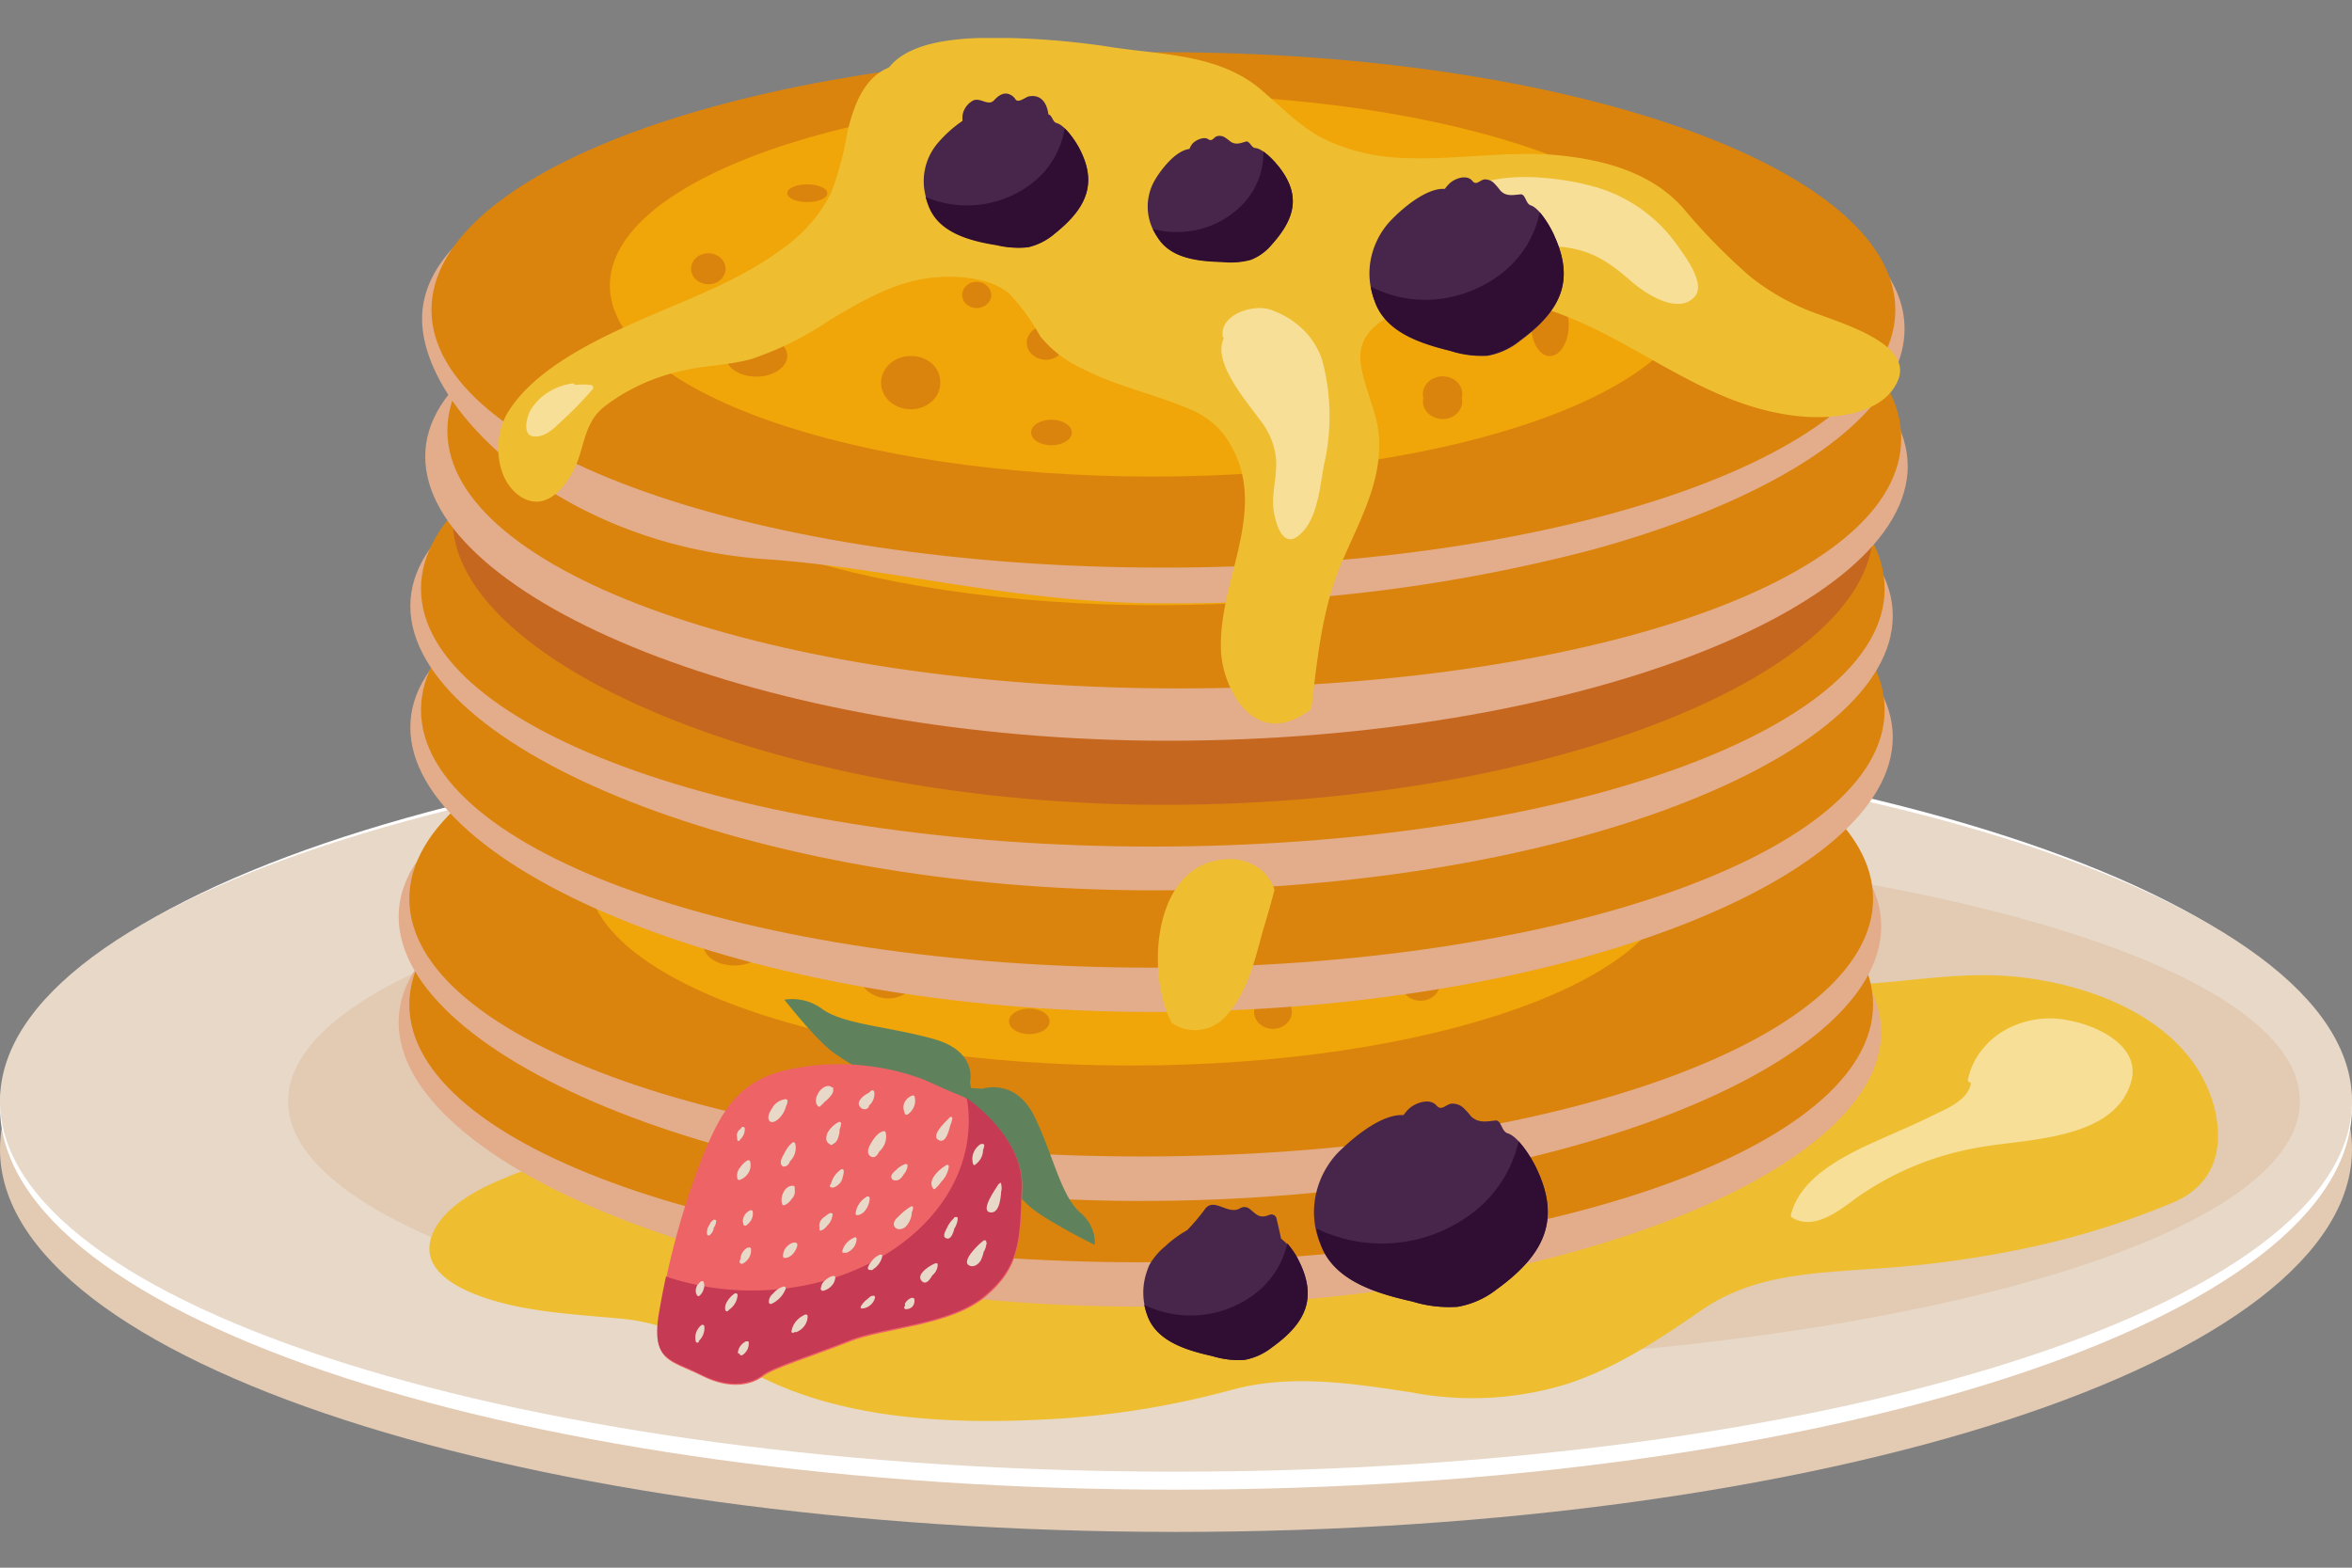 <svg xmlns="http://www.w3.org/2000/svg" width="24" height="16" fill="none" viewBox="0 0 24 16">
  <rect x="0" y="0" width="24" height="16" fill="#808080" stroke="none"/>
  <g clip-path="url(#a)">
    <path fill="#E2CAB3" fill-rule="evenodd" d="M24 11.73c0 2.157-5.37 3.905-12 3.905S0 13.887 0 11.731c0-2.157 5.37-3.905 12-3.905 6.632 0 12 1.748 12 3.905Z" clip-rule="evenodd"/>
    <path fill="#fff" fill-rule="evenodd" d="M24 11.3c0 2.156-5.37 3.904-12 3.904S0 13.457 0 11.3c0-2.156 5.37-3.904 12-3.904 6.632 0 12 1.748 12 3.904Z" clip-rule="evenodd"/>
    <path fill="#E7D8C8" fill-rule="evenodd" d="M24 11.238c0 2.09-5.37 3.782-12 3.782S0 13.327 0 11.238c0-2.088 5.37-3.78 12-3.78 6.632 0 12 1.693 12 3.78Z" clip-rule="evenodd"/>
    <path fill="#E2CAB3" fill-rule="evenodd" d="M23.468 11.238c0 1.491-4.595 2.698-10.264 2.698-5.668 0-10.264-1.207-10.264-2.698 0-1.49 4.595-2.698 10.264-2.698 5.67 0 10.264 1.209 10.264 2.698Z" clip-rule="evenodd"/>
    <path fill="#EEBE30" d="M22.603 11.335c-.219-.922-1.283-1.312-2.123-1.374-.518-.037-1.037.062-1.554.088a4.888 4.888 0 0 1-.86-.032c-.315-.039-.616-.141-.933-.165-.55-.04-1.096.132-1.61.312a24.09 24.09 0 0 1-1.824.57c-1.22.334-2.476.548-3.746.637a8.965 8.965 0 0 1-1.554-.008c-.362-.04-.719-.112-1.081-.15-.635-.065-1.338.01-1.594.682-.192 0-.38.04-.552.12-.258.1-.604.277-.738.534-.278.539.625.75.96.807.318.054.639.074.959.104.444.043.801.233 1.177.464.948.584 2.213.622 3.292.554a8.92 8.92 0 0 0 1.754-.295c.604-.162 1.224-.064 1.834.029.523.1 1.067.07 1.573-.085.51-.164.952-.461 1.387-.76.509-.349 1.087-.37 1.685-.414a10.8 10.8 0 0 0 1.748-.242c.482-.11.95-.26 1.4-.45.382-.18.49-.518.4-.926Z"/>
    <path fill="#E3AC8A" d="M19.196 10.533c0 1.453-3.426 2.803-7.55 2.803-4.125 0-7.578-1.45-7.578-2.903 0-1.452 3.453-2.36 7.578-2.36 4.124 0 7.55 1.008 7.55 2.46Z"/>
    <path fill="#DA840D" d="M19.113 10.253c0 1.453-3.342 2.63-7.467 2.63s-7.469-1.177-7.469-2.63c0-1.452 3.344-2.63 7.469-2.63s7.467 1.178 7.467 2.63Z"/>
    <path fill="#F0A508" d="M17.078 10.004c0 1.078-2.48 1.95-5.54 1.95-3.061 0-5.544-.872-5.544-1.95 0-1.078 2.484-1.95 5.543-1.95 3.06 0 5.541.878 5.541 1.95Z"/>
    <path fill="#DA840D" d="M7.808 10.723c0 .113-.14.21-.315.21s-.315-.094-.315-.21c0-.115.141-.21.315-.21.173 0 .315.095.315.21Zm-.63-.884a.149.149 0 0 1-.034.086.175.175 0 0 1-.08.054.195.195 0 0 1-.101.006.182.182 0 0 1-.088-.045.153.153 0 0 1-.046-.081.144.144 0 0 1 .011-.09.164.164 0 0 1 .065-.07.19.19 0 0 1 .166-.013.181.181 0 0 1 .057.037.16.16 0 0 1 .038.053c.009.02.013.041.012.063Zm2.188 1.14a.252.252 0 0 1-.041.156.295.295 0 0 1-.132.108.333.333 0 0 1-.337-.047.268.268 0 0 1-.089-.14.248.248 0 0 1 .014-.16.28.28 0 0 1 .11-.125.33.33 0 0 1 .171-.048.325.325 0 0 1 .21.071.26.26 0 0 1 .068.084.242.242 0 0 1 .026.1Zm-.66-1.013c0 .07-.086.127-.19.127-.106 0-.193-.057-.193-.127s.086-.127.192-.127c.106 0 .191.056.191.127Zm1.931.602a.16.16 0 0 1-.021.103.187.187 0 0 1-.083.073.214.214 0 0 1-.219-.024.173.173 0 0 1-.06-.09.158.158 0 0 1 .008-.104.18.18 0 0 1 .07-.082.21.21 0 0 1 .111-.03.197.197 0 0 1 .133.041.16.16 0 0 1 .061.113Zm.073.937c0 .072-.092.13-.207.13-.115 0-.207-.058-.207-.13 0-.072.094-.13.207-.13.114 0 .207.058.207.13Zm-.826-1.395a.126.126 0 0 1-.03.071.15.15 0 0 1-.07.045.165.165 0 0 1-.086.003.153.153 0 0 1-.073-.04.129.129 0 0 1-.036-.07.122.122 0 0 1 .012-.076.14.14 0 0 1 .057-.058.161.161 0 0 1 .083-.02c.04.003.077.02.104.046a.131.131 0 0 1 .04.098Zm2.15.273c0 .072-.09.13-.2.13-.112 0-.202-.058-.202-.13 0-.072.09-.13.201-.13.111 0 .201.058.201.13Zm0 .673c0 .043-.09.078-.2.078-.112 0-.202-.035-.202-.078s.09-.077.201-.077c.111 0 .201.034.201.077Zm1.36-.437c0 .057-.081.104-.182.104-.101 0-.181-.047-.181-.104 0-.057.08-.106.18-.106.1 0 .183.047.183.106Zm-.217.751a.158.158 0 0 1-.01.105.18.18 0 0 1-.077.08.21.21 0 0 1-.222-.013.173.173 0 0 1-.064-.088.156.156 0 0 1 .004-.105.176.176 0 0 1 .07-.083.207.207 0 0 1 .112-.032.186.186 0 0 1 .124.034.152.152 0 0 1 .063.102Zm1.513-.218a.177.177 0 0 1-.052.089.221.221 0 0 1-.209.045.202.202 0 0 1-.092-.057.171.171 0 0 1-.043-.093.164.164 0 0 1 .018-.1.189.189 0 0 1 .075-.075.22.22 0 0 1 .107-.027.23.23 0 0 1 .148.073c.037.04.054.093.048.145Zm-.108-.982c0 .044-.064.08-.142.08-.08 0-.141-.036-.141-.08 0-.046.063-.08.14-.08.078 0 .143.039.143.08Zm1.198.239c0 .174-.085.314-.19.314s-.193-.14-.193-.314c0-.175.087-.316.193-.316.106 0 .19.141.19.316Zm.481-.321a.08.08 0 0 1-.027.06.099.099 0 0 1-.066.024.099.099 0 0 1-.066-.024.08.08 0 0 1-.028-.06.08.08 0 0 1 .027-.06.1.1 0 0 1 .132 0 .081.081 0 0 1 .028.06Zm-3.149-.268c0 .08-.117.146-.26.146-.145 0-.262-.067-.262-.146 0-.08.116-.148.261-.148.145 0 .261.067.261.148Zm-4.896-.758c0 .05-.091.09-.204.09-.112 0-.203-.04-.203-.09 0-.05.09-.09.203-.09.113 0 .204.04.204.09Zm1.199-.182c0 .052-.104.092-.231.092-.128 0-.233-.04-.233-.091 0-.05.104-.09.232-.09.13 0 .232.04.232.09Zm1.508.222c0 .07-.14.13-.314.13-.173 0-.313-.06-.313-.13s.141-.13.313-.13c.173 0 .314.058.314.13Zm1.111-.221a.084.084 0 0 1-.016.051.1.1 0 0 1-.046.034.112.112 0 0 1-.058.005.105.105 0 0 1-.052-.025.088.088 0 0 1-.028-.046.082.082 0 0 1 .006-.053.094.094 0 0 1 .038-.041.11.11 0 0 1 .056-.015.11.11 0 0 1 .071.026c.019.017.03.04.03.064Zm-.201.711c0 .044-.095.08-.213.08-.119 0-.212-.036-.212-.08 0-.044.094-.08.212-.08.117 0 .213.036.213.08Zm1.67-.751c0 .026-.01.052-.027.073a.144.144 0 0 1-.066.048.161.161 0 0 1-.085.005.151.151 0 0 1-.074-.037.128.128 0 0 1-.038-.069.12.12 0 0 1 .01-.076.137.137 0 0 1 .056-.058.159.159 0 0 1 .184.021.13.13 0 0 1 .03.043.12.12 0 0 1 .01.05Zm.795.531c0 .022-.073.04-.166.04-.092 0-.165-.018-.165-.04 0-.023.074-.04.165-.04.091 0 .166.017.166.04Zm.519-.265a.053.053 0 0 1-.003.035.06.06 0 0 1-.026.028.07.07 0 0 1-.075-.004.059.059 0 0 1-.022-.03.053.053 0 0 1 .001-.035.06.06 0 0 1 .024-.029.07.07 0 0 1 .038-.01.062.062 0 0 1 .042.01c.011.01.019.021.02.035Z"/>
    <path fill="#DA840D" d="M14.298 9.372a.121.121 0 0 1-.03.067.143.143 0 0 1-.067.04.156.156 0 0 1-.08.002.145.145 0 0 1-.068-.037.122.122 0 0 1-.034-.065.115.115 0 0 1 .01-.072.13.13 0 0 1 .052-.055.152.152 0 0 1 .076-.02.161.161 0 0 1 .103.043.131.131 0 0 1 .03.045c.006.017.01.034.008.052Zm.802-.225c0 .046-.077.084-.174.084-.096 0-.172-.038-.172-.084 0-.046.078-.085.172-.085.095 0 .174.038.174.085Z"/>
    <path fill="#E3AC8A" d="M19.196 9.454c0 1.451-3.426 2.803-7.55 2.803-4.125 0-7.578-1.451-7.578-2.903 0-1.451 3.453-2.36 7.578-2.36 4.124 0 7.55 1.008 7.55 2.46Z"/>
    <path fill="#DA840D" d="M19.113 9.173c0 1.453-3.342 2.63-7.467 2.63s-7.469-1.177-7.469-2.63c0-1.452 3.344-2.63 7.469-2.63s7.467 1.178 7.467 2.63Z"/>
    <path fill="#F0A508" d="M11.537 10.875c3.06 0 5.541-.873 5.541-1.95 0-1.078-2.48-1.95-5.54-1.95s-5.541.872-5.541 1.95c0 1.077 2.48 1.95 5.54 1.95Z"/>
    <path fill="#DA840D" d="M7.808 9.644c0 .113-.14.21-.315.21s-.315-.094-.315-.21c0-.115.141-.21.315-.21.173 0 .315.093.315.21Zm-.63-.886a.148.148 0 0 1-.032.087.175.175 0 0 1-.08.056.194.194 0 0 1-.101.008.182.182 0 0 1-.09-.045.154.154 0 0 1-.046-.081.144.144 0 0 1 .01-.09.164.164 0 0 1 .066-.071.19.19 0 0 1 .222.023c.033.03.051.07.051.113ZM9.366 9.9a.252.252 0 0 1-.041.156.293.293 0 0 1-.132.108.334.334 0 0 1-.337-.047.268.268 0 0 1-.089-.14.248.248 0 0 1 .014-.16.28.28 0 0 1 .11-.125.33.33 0 0 1 .171-.048.314.314 0 0 1 .21.071.26.26 0 0 1 .094.184Zm-.66-1.014c0 .07-.086.128-.19.128-.106 0-.193-.058-.193-.128s.086-.128.192-.128c.106 0 .191.062.191.128Zm1.931.609a.16.16 0 0 1-.021.102.187.187 0 0 1-.083.074.214.214 0 0 1-.219-.025.173.173 0 0 1-.06-.09.158.158 0 0 1 .008-.103.18.18 0 0 1 .07-.082.21.21 0 0 1 .111-.031.198.198 0 0 1 .133.041.16.16 0 0 1 .061.114Zm.073.929c0 .072-.092.13-.207.13-.115 0-.207-.058-.207-.13 0-.072.094-.13.207-.13.114 0 .207.058.207.13ZM9.884 9.03a.126.126 0 0 1-.03.071.149.149 0 0 1-.07.045.164.164 0 0 1-.085.004.152.152 0 0 1-.074-.04.129.129 0 0 1-.036-.07.122.122 0 0 1 .012-.076.14.14 0 0 1 .057-.058.161.161 0 0 1 .082-.02.16.16 0 0 1 .104.045.13.13 0 0 1 .04.098Zm2.15.273c0 .072-.09.13-.2.13-.112 0-.202-.058-.202-.13 0-.072.09-.13.201-.13.111 0 .201.058.201.13Zm0 .674c0 .043-.09.078-.2.078-.112 0-.202-.035-.202-.078s.09-.078.201-.078c.111 0 .201.035.201.078Zm1.36-.438c0 .058-.081.105-.182.105-.101 0-.181-.047-.181-.105 0-.059.08-.105.18-.105.1 0 .183.047.183.105Zm-.217.75a.157.157 0 0 1-.01.105.18.18 0 0 1-.076.08.209.209 0 0 1-.222-.011.173.173 0 0 1-.065-.088.157.157 0 0 1 .004-.105.177.177 0 0 1 .07-.084.208.208 0 0 1 .112-.032.184.184 0 0 1 .124.033.151.151 0 0 1 .063.102Zm1.513-.218a.175.175 0 0 1-.052.088.207.207 0 0 1-.096.05.22.22 0 0 1-.11-.005.202.202 0 0 1-.092-.057.171.171 0 0 1-.043-.092.163.163 0 0 1 .018-.098.187.187 0 0 1 .073-.075.216.216 0 0 1 .107-.028.23.23 0 0 1 .147.073c.036.04.054.092.049.144Zm-.108-.978c0 .044-.064.08-.142.08-.08 0-.141-.036-.141-.08 0-.044.063-.08.14-.08.078 0 .143.032.143.08Zm1.198.235c0 .174-.085.316-.19.316s-.193-.142-.193-.316c0-.174.087-.315.193-.315.106 0 .19.144.19.315Zm.481-.319c0 .022-.01.043-.027.059a.1.1 0 0 1-.118.01.087.087 0 0 1-.035-.037.077.077 0 0 1-.005-.049.082.082 0 0 1 .026-.043.097.097 0 0 1 .047-.023.103.103 0 0 1 .054.005.092.092 0 0 1 .043.03c.01.015.015.031.015.048Zm-3.149-.27c0 .08-.117.147-.26.147-.145 0-.262-.066-.262-.147 0-.081.116-.146.261-.146.145 0 .261.065.261.146Zm-4.896-.757c0 .05-.091.09-.204.09-.112 0-.203-.04-.203-.09 0-.051.09-.09.203-.09.113 0 .204.04.204.09Zm1.199-.181c0 .05-.104.09-.231.09-.128 0-.233-.04-.233-.09 0-.05.104-.09.232-.09.13 0 .232.04.232.09Zm1.508.221c0 .072-.14.13-.314.13-.173 0-.313-.058-.313-.13 0-.072.141-.13.313-.13.173 0 .314.058.314.13Zm1.111-.221a.084.084 0 0 1-.016.051.1.1 0 0 1-.046.034.112.112 0 0 1-.058.006.105.105 0 0 1-.052-.025.088.088 0 0 1-.028-.047.082.082 0 0 1 .006-.053.094.094 0 0 1 .038-.04.11.11 0 0 1 .056-.016c.027 0 .052.01.071.027.019.017.03.04.03.063Zm-.201.712c0 .044-.095.08-.213.08-.119 0-.212-.036-.212-.08 0-.044.094-.08.212-.08.117 0 .213.035.213.08Zm1.67-.751a.123.123 0 0 1-.025.074.144.144 0 0 1-.066.049.16.16 0 0 1-.085.007.152.152 0 0 1-.075-.037.127.127 0 0 1-.04-.069.12.12 0 0 1 .011-.076.136.136 0 0 1 .056-.059.159.159 0 0 1 .083-.02.152.152 0 0 1 .1.04.123.123 0 0 1 .04.09Zm.795.53c0 .021-.073.039-.166.039-.092 0-.165-.018-.165-.04 0-.02.074-.039.165-.039.091 0 .166.018.166.04Zm.519-.259a.053.053 0 0 1-.004.036.06.06 0 0 1-.026.026.07.07 0 0 1-.075-.004.059.059 0 0 1-.021-.03.053.053 0 0 1 .001-.036.06.06 0 0 1 .024-.028.07.07 0 0 1 .038-.01.062.062 0 0 1 .042.012.05.05 0 0 1 .02.034Z"/>
    <path fill="#DA840D" d="M14.298 8.293a.121.121 0 0 1-.03.066.143.143 0 0 1-.067.041.156.156 0 0 1-.08.002.145.145 0 0 1-.068-.037.122.122 0 0 1-.034-.065.115.115 0 0 1 .01-.072.13.13 0 0 1 .052-.055.153.153 0 0 1 .076-.02.162.162 0 0 1 .103.043.131.131 0 0 1 .03.045c.006.017.01.034.008.052Zm.802-.226c0 .047-.077.085-.174.085-.096 0-.172-.038-.172-.085 0-.047.078-.086.172-.086.095 0 .174.039.174.086Z"/>
    <path fill="#E3AC8A" d="M19.314 7.525c0 1.451-3.426 2.803-7.55 2.803-4.125 0-7.577-1.452-7.577-2.904 0-1.453 3.452-2.356 7.576-2.356 4.125 0 7.551 1.004 7.551 2.457Z"/>
    <path fill="#DA840D" d="M19.231 7.246c0 1.453-3.344 2.63-7.469 2.63s-7.466-1.18-7.466-2.63 3.343-2.632 7.467-2.632c4.125 0 7.468 1.177 7.468 2.632Z"/>
    <path fill="#F0A508" d="M17.197 6.995c0 1.077-2.482 1.95-5.541 1.95-3.06 0-5.537-.873-5.537-1.95s2.477-1.952 5.537-1.952 5.54.874 5.54 1.952Z"/>
    <path fill="#DA840D" d="M7.926 7.715c0 .113-.14.21-.315.21s-.314-.094-.314-.21c0-.116.14-.21.32-.21s.309.093.309.21Zm-.63-.886a.149.149 0 0 1-.033.086.175.175 0 0 1-.08.055.194.194 0 0 1-.1.007.182.182 0 0 1-.089-.044.154.154 0 0 1-.046-.081.144.144 0 0 1 .01-.09.163.163 0 0 1 .063-.071.19.19 0 0 1 .166-.014c.022.008.042.02.058.036a.148.148 0 0 1 .05.116ZM9.49 7.97a.25.25 0 0 1-.04.156.293.293 0 0 1-.132.107.332.332 0 0 1-.336-.048.267.267 0 0 1-.088-.138.247.247 0 0 1 .014-.16.28.28 0 0 1 .11-.125c.05-.03.11-.047.17-.047a.313.313 0 0 1 .21.071c.057.048.09.114.093.184Zm-.665-1.014c0 .071-.086.128-.192.128-.106 0-.191-.057-.191-.128 0-.07.086-.127.19-.127.106 0 .193.057.193.127Zm1.93.604a.16.16 0 0 1-.02.102.187.187 0 0 1-.083.073.214.214 0 0 1-.22-.024.173.173 0 0 1-.06-.09.16.16 0 0 1 .008-.103.18.18 0 0 1 .071-.082.21.21 0 0 1 .11-.032.198.198 0 0 1 .133.042.16.16 0 0 1 .061.114Zm.075.935c0 .072-.093.13-.208.13-.115 0-.207-.058-.207-.13 0-.072.092-.124.207-.124.115 0 .207.054.207.124ZM10.003 7.1c0 .036-.016.07-.044.095a.157.157 0 0 1-.105.039.157.157 0 0 1-.105-.04.127.127 0 0 1-.043-.094c0-.035.015-.07.043-.095a.157.157 0 0 1 .105-.039c.04 0 .077.014.105.04a.127.127 0 0 1 .044.094Zm2.15.274c0 .072-.09.13-.201.13-.111 0-.201-.058-.201-.13 0-.072.09-.128.2-.128.112 0 .202.056.202.128Zm0 .674c0 .043-.09.077-.201.077-.111 0-.201-.034-.201-.077s.09-.078.2-.078c.112 0 .202.035.202.078Zm1.36-.438c0 .058-.081.105-.182.105-.101 0-.183-.047-.183-.106 0-.058.083-.104.183-.104.1 0 .182.047.182.104Zm-.217.75a.158.158 0 0 1-.01.106.18.18 0 0 1-.076.08.21.21 0 0 1-.224-.01.175.175 0 0 1-.065-.088.158.158 0 0 1 .003-.106.177.177 0 0 1 .07-.085.208.208 0 0 1 .113-.032.185.185 0 0 1 .125.033.15.15 0 0 1 .064.102Zm1.514-.215a.178.178 0 0 1-.056.086.222.222 0 0 1-.207.04.201.201 0 0 1-.09-.057.165.165 0 0 1-.024-.19.188.188 0 0 1 .072-.075.217.217 0 0 1 .106-.029.24.24 0 0 1 .084.024.22.22 0 0 1 .068.051.194.194 0 0 1 .04.07.18.18 0 0 1 .006.08Zm-.11-.981c0 .044-.063.08-.142.08-.079 0-.141-.036-.141-.08 0-.044.062-.08.141-.08.079 0 .142.036.142.08Zm1.2.235c0 .174-.087.316-.193.316-.106 0-.191-.142-.191-.316 0-.174.086-.315.19-.315.106 0 .193.14.193.315Zm.479-.319a.078.078 0 0 1-.017.045.091.091 0 0 1-.041.03.102.102 0 0 1-.054.005.096.096 0 0 1-.046-.023.076.076 0 0 1-.02-.09.086.086 0 0 1 .034-.038.1.1 0 0 1 .117.011.08.08 0 0 1 .027.06Zm-3.149-.27c0 .08-.117.146-.26.146-.144 0-.261-.065-.261-.146 0-.081.116-.146.26-.146.146 0 .26.065.26.146Zm-4.896-.757c0 .05-.09.09-.203.09-.113 0-.205-.04-.205-.09 0-.05.091-.091.205-.091.113 0 .203.04.203.091Zm1.199-.181c0 .05-.104.09-.232.09-.129 0-.231-.04-.231-.09 0-.05.103-.09.23-.09.128 0 .233.04.233.09Zm1.509.22c0 .072-.14.13-.314.13-.173 0-.313-.058-.313-.13 0-.072.14-.13.313-.13.172 0 .314.058.314.13Zm1.111-.22a.088.088 0 0 1-.033.058.108.108 0 0 1-.067.023.108.108 0 0 1-.068-.023.088.088 0 0 1-.033-.058.088.088 0 0 1 .033-.058.108.108 0 0 1 .068-.023c.024 0 .048.008.067.023.019.015.03.036.033.058Zm-.201.711c0 .045-.095.08-.214.08-.118 0-.213-.035-.213-.08s.096-.08.213-.08c.118 0 .214.036.214.08Zm1.669-.75a.122.122 0 0 1-.024.073.143.143 0 0 1-.065.049.161.161 0 0 1-.16-.028.128.128 0 0 1-.04-.067.12.12 0 0 1 .008-.076.136.136 0 0 1 .054-.06.158.158 0 0 1 .081-.022.158.158 0 0 1 .104.038.13.13 0 0 1 .032.042.118.118 0 0 1 .01.05Zm.796.53c0 .021-.075.04-.166.04-.091 0-.165-.019-.165-.04 0-.02.074-.04.165-.04.091 0 .166.024.166.04Zm.518-.265a.058.058 0 0 1-.023.03.07.07 0 0 1-.078 0 .059.059 0 0 1-.024-.03.059.059 0 0 1 .024-.03.07.07 0 0 1 .078 0c.011.007.02.018.023.03Z"/>
    <path fill="#DA840D" d="M14.417 6.363a.12.12 0 0 1-.03.067.142.142 0 0 1-.067.04.156.156 0 0 1-.08.002.144.144 0 0 1-.068-.037.123.123 0 0 1-.035-.065.116.116 0 0 1 .01-.072.132.132 0 0 1 .052-.055.153.153 0 0 1 .077-.02.162.162 0 0 1 .103.044.133.133 0 0 1 .03.044.135.135 0 0 1 .008.052Zm.802-.225c0 .047-.078.085-.174.085-.096 0-.174-.038-.174-.085 0-.048.078-.085.174-.085.096 0 .174.037.174.085Z"/>
    <path fill="#E3AC8A" d="M19.314 6.285c0 1.452-3.426 2.802-7.55 2.802-4.125 0-7.577-1.45-7.577-2.902 0-1.453 3.452-2.361 7.576-2.361 4.125 0 7.551 1.008 7.551 2.46Z"/>
    <path fill="#DA840D" d="M19.231 6.01c0 1.451-3.344 2.63-7.469 2.63S4.296 7.456 4.296 6.01c0-1.447 3.343-2.631 7.467-2.631 4.125 0 7.468 1.17 7.468 2.63Z"/>
    <path fill="#F0A508" d="M17.197 5.755c0 1.077-2.482 1.951-5.541 1.951-3.06 0-5.537-.874-5.537-1.95 0-1.078 2.477-1.952 5.537-1.952s5.54.873 5.54 1.951Z"/>
    <path fill="#DA840D" d="M7.926 6.475c0 .112-.14.21-.315.21s-.314-.094-.314-.21c0-.116.14-.21.314-.21s.315.094.315.21Zm-.63-.885a.149.149 0 0 1-.033.085.175.175 0 0 1-.08.055.195.195 0 0 1-.1.007.182.182 0 0 1-.089-.044.154.154 0 0 1-.046-.08.144.144 0 0 1 .01-.091.163.163 0 0 1 .063-.07.19.19 0 0 1 .166-.015c.022.008.042.02.058.036a.148.148 0 0 1 .05.116Zm1.889 1.395c.167 0 .302-.114.302-.255 0-.141-.135-.255-.302-.255-.167 0-.302.114-.302.255 0 .14.135.255.302.255Zm-.36-1.268c0 .07-.086.127-.192.127-.106 0-.191-.06-.191-.127s.086-.128.19-.128c.106 0 .193.057.193.128Zm1.93.603a.16.16 0 0 1-.02.102.187.187 0 0 1-.083.074.214.214 0 0 1-.22-.025.173.173 0 0 1-.06-.09.16.16 0 0 1 .008-.103.18.18 0 0 1 .071-.082.21.21 0 0 1 .11-.031.198.198 0 0 1 .133.042.16.16 0 0 1 .061.113Zm.075.935c0 .072-.093.13-.208.13-.115 0-.207-.058-.207-.13 0-.072.092-.13.207-.13.115 0 .207.059.207.13Zm-.828-1.395a.126.126 0 0 1-.03.072.149.149 0 0 1-.069.045.164.164 0 0 1-.084.003.153.153 0 0 1-.073-.038.13.13 0 0 1-.038-.069.122.122 0 0 1 .01-.076.138.138 0 0 1 .055-.058.16.16 0 0 1 .08-.022.16.16 0 0 1 .108.044.132.132 0 0 1 .041.1Zm2.151.274c0 .072-.09.13-.201.13-.111 0-.201-.058-.201-.13 0-.072.09-.125.2-.125.112 0 .202.053.202.125Zm0 .674c0 .042-.09.077-.201.077-.111 0-.201-.035-.201-.077 0-.043.09-.078.2-.078.112 0 .202.035.202.078Zm1.36-.438c0 .058-.081.105-.182.105-.101 0-.183-.047-.183-.106 0-.058.083-.104.183-.104.1 0 .182.047.182.104Zm-.217.75a.158.158 0 0 1-.01.106.18.18 0 0 1-.076.08.21.21 0 0 1-.224-.01.175.175 0 0 1-.065-.088.158.158 0 0 1 .003-.106.177.177 0 0 1 .07-.085.208.208 0 0 1 .113-.032.185.185 0 0 1 .125.033.15.15 0 0 1 .064.102Zm1.514-.211a.177.177 0 0 1-.056.086.208.208 0 0 1-.097.047.222.222 0 0 1-.11-.006.201.201 0 0 1-.09-.058.165.165 0 0 1-.024-.19.188.188 0 0 1 .072-.075.217.217 0 0 1 .106-.029.24.24 0 0 1 .084.023c.027.013.05.03.068.051a.193.193 0 0 1 .04.071.18.18 0 0 1 .006.08Zm-.11-.985c0 .045-.063.081-.142.081-.079 0-.141-.036-.141-.08 0-.046.062-.08.141-.08.079 0 .142.035.142.08Zm1.2.235c0 .174-.087.316-.193.316-.106 0-.191-.142-.191-.316 0-.174.086-.315.19-.315.106 0 .193.142.193.315Zm.479-.319a.078.078 0 0 1-.017.046.091.091 0 0 1-.041.03.102.102 0 0 1-.054.004.096.096 0 0 1-.046-.023.076.076 0 0 1-.02-.09.086.086 0 0 1 .034-.038.1.1 0 0 1 .117.011.083.083 0 0 1 .02.028c.005.01.007.02.007.032Zm-3.149-.27c0 .08-.117.147-.26.147-.144 0-.261-.066-.261-.147 0-.081.116-.146.26-.146.146 0 .26.065.26.146Zm-4.896-.757c0 .05-.09.09-.203.09-.113 0-.205-.04-.205-.09 0-.05.091-.09.205-.09.113 0 .203.04.203.09Zm1.199-.181c0 .05-.104.091-.232.091-.129 0-.231-.04-.231-.091 0-.05.103-.09.23-.09.128 0 .233.04.233.09Zm1.509.22c0 .072-.14.13-.314.13-.173 0-.313-.058-.313-.13 0-.072.14-.129.313-.129.172 0 .314.057.314.13Zm1.111-.22a.084.084 0 0 1-.017.051.1.1 0 0 1-.045.034.112.112 0 0 1-.059.005.105.105 0 0 1-.052-.025.088.088 0 0 1-.027-.046.083.083 0 0 1 .006-.053.094.094 0 0 1 .037-.041.11.11 0 0 1 .057-.015c.027 0 .052.01.07.026.02.017.03.04.03.064Zm-.201.712c0 .043-.095.08-.214.08-.118 0-.213-.037-.213-.08 0-.044.096-.081.213-.081.118 0 .214.036.214.08Zm1.669-.751a.122.122 0 0 1-.024.073.143.143 0 0 1-.065.05.161.161 0 0 1-.084.007.152.152 0 0 1-.075-.036.128.128 0 0 1-.04-.067.12.12 0 0 1 .007-.076.136.136 0 0 1 .054-.06.158.158 0 0 1 .137-.012.147.147 0 0 1 .048.028.131.131 0 0 1 .031.043.119.119 0 0 1 .011.05Zm.796.53c0 .021-.075.039-.166.039-.091 0-.165-.018-.165-.039s.074-.04.165-.04c.091 0 .166.018.166.04Zm.518-.265a.053.053 0 0 1-.003.036.06.06 0 0 1-.025.027.07.07 0 0 1-.075-.003.059.059 0 0 1-.022-.03.053.053 0 0 1 0-.035.06.06 0 0 1 .024-.029.07.07 0 0 1 .038-.01.063.063 0 0 1 .042.01c.011.009.02.02.021.034Z"/>
    <path fill="#DA840D" d="M14.417 5.123a.12.12 0 0 1-.03.067.142.142 0 0 1-.067.04.156.156 0 0 1-.08.003.144.144 0 0 1-.068-.038.123.123 0 0 1-.035-.065.116.116 0 0 1 .01-.071.132.132 0 0 1 .052-.055.153.153 0 0 1 .077-.021c.02 0 .038.005.056.013a.15.15 0 0 1 .047.03.133.133 0 0 1 .03.046.127.127 0 0 1 .008.051Zm.802-.226c0 .048-.078.086-.174.086-.096 0-.174-.038-.174-.086 0-.047.078-.084.174-.084.096 0 .174.038.174.084Z"/>
    <path fill="#C66720" d="M19.026 5.008C18.851 3.61 15.72 2.5 11.881 2.5c-3.592 0-6.564.973-7.076 2.24a1.025 1.025 0 0 0-.185.57c0 1.453 3.31 2.904 7.26 2.904 3.952 0 7.234-1.35 7.234-2.804a.984.984 0 0 0-.088-.402Z"/>
    <path fill="#E3AC8A" d="M19.467 4.756c0 1.452-3.427 2.804-7.551 2.804-4.125 0-7.577-1.452-7.577-2.9S7.791 2.3 11.916 2.3c4.124 0 7.55 1.003 7.55 2.456Z"/>
    <path fill="#DA840D" d="M19.4 4.476c0 1.453-3.246 2.55-7.367 2.55-4.12 0-7.468-1.177-7.468-2.63 0-1.452 3.343-2.63 7.468-2.63s7.368 1.258 7.368 2.71Z"/>
    <path fill="#F0A508" d="M11.809 6.177c3.06 0 5.54-.873 5.54-1.95 0-1.078-2.48-1.951-5.54-1.951s-5.541.873-5.541 1.95c0 1.078 2.48 1.951 5.54 1.951Z"/>
    <path fill="#DA840D" d="M8.078 4.946c0 .112-.14.211-.314.211s-.315-.094-.315-.211c0-.117.141-.21.315-.21.173 0 .314.094.314.21Zm-.629-.886a.149.149 0 0 1-.034.087.175.175 0 0 1-.08.055.195.195 0 0 1-.102.006.182.182 0 0 1-.088-.046.154.154 0 0 1-.045-.08.144.144 0 0 1 .01-.091.164.164 0 0 1 .066-.07.19.19 0 0 1 .165-.013.181.181 0 0 1 .058.037.16.16 0 0 1 .038.053c.008.02.012.042.012.063ZM9.64 5.202a.251.251 0 0 1-.043.155.294.294 0 0 1-.132.108.332.332 0 0 1-.335-.049.267.267 0 0 1-.088-.139.247.247 0 0 1 .014-.16.28.28 0 0 1 .111-.124c.05-.03.11-.047.17-.047a.323.323 0 0 1 .21.072c.028.024.05.052.067.084a.243.243 0 0 1 .025.1Zm-.663-1.014c0 .07-.086.127-.192.127-.106 0-.19-.056-.19-.127 0-.07.085-.127.19-.127s.192.057.192.127Zm1.931.602a.16.16 0 0 1-.021.103.187.187 0 0 1-.082.074.214.214 0 0 1-.22-.025.173.173 0 0 1-.06-.09.16.16 0 0 1 .008-.103.18.18 0 0 1 .071-.082.21.21 0 0 1 .11-.031.197.197 0 0 1 .133.041.16.16 0 0 1 .061.114Zm.074.937c0 .072-.093.13-.208.13-.115 0-.207-.058-.207-.13 0-.072.092-.13.207-.13.115 0 .208.058.208.13Zm-.827-1.395a.126.126 0 0 1-.03.071.149.149 0 0 1-.07.045.164.164 0 0 1-.084.004.153.153 0 0 1-.073-.04.13.13 0 0 1-.038-.068.122.122 0 0 1 .01-.075.138.138 0 0 1 .055-.059.16.16 0 0 1 .081-.022.167.167 0 0 1 .108.044.138.138 0 0 1 .041.1Zm2.151.274c0 .072-.09.13-.201.13-.112 0-.202-.058-.202-.13 0-.072.09-.13.201-.13.112 0 .202.058.202.13Zm0 .674c0 .042-.09.077-.201.077-.112 0-.202-.035-.202-.077 0-.043.09-.078.201-.078.112 0 .202.035.202.078Zm1.359-.439c0 .058-.082.105-.182.105-.1 0-.182-.047-.182-.105 0-.058.082-.106.182-.106.1 0 .182.048.182.106Zm-.217.751a.158.158 0 0 1-.01.106.18.18 0 0 1-.075.08.21.21 0 0 1-.224-.01.174.174 0 0 1-.066-.088.158.158 0 0 1 .003-.106.178.178 0 0 1 .071-.084.209.209 0 0 1 .112-.033.186.186 0 0 1 .125.033.153.153 0 0 1 .064.102Zm1.513-.218a.175.175 0 0 1-.052.088.206.206 0 0 1-.096.05.22.22 0 0 1-.11-.004.201.201 0 0 1-.092-.057.171.171 0 0 1-.043-.092.163.163 0 0 1 .018-.099.187.187 0 0 1 .073-.075.216.216 0 0 1 .106-.028.23.23 0 0 1 .148.073c.036.04.054.092.048.144Zm-.109-.978c0 .044-.063.08-.141.08-.08 0-.142-.036-.142-.08 0-.044.063-.081.142-.081.078 0 .14.036.14.08Zm1.2.234c0 .175-.087.316-.193.316-.106 0-.19-.14-.19-.315 0-.174.085-.316.19-.316s.193.142.193.316Zm.479-.318a.078.078 0 0 1-.017.045.091.091 0 0 1-.042.03.102.102 0 0 1-.053.004.096.096 0 0 1-.047-.024.08.08 0 0 1-.024-.042.075.075 0 0 1 .006-.048.086.086 0 0 1 .034-.037.1.1 0 0 1 .116.012.083.083 0 0 1 .02.027c.005.01.007.021.007.033Zm-3.149-.27c0 .08-.116.146-.26.146-.144 0-.26-.065-.26-.146 0-.081.116-.147.261-.147.145 0 .259.066.259.147Zm-4.89-.758c0 .05-.092.09-.204.09-.112 0-.205-.04-.205-.09 0-.05.091-.09.205-.09.114 0 .204.04.204.09Zm1.194-.18c0 .05-.104.09-.233.09-.128 0-.23-.04-.23-.09 0-.05.103-.09.23-.09.128 0 .233.04.233.09Zm1.508.221c0 .072-.14.13-.314.13-.173 0-.313-.058-.313-.13 0-.072.14-.126.313-.126.174 0 .314.054.314.126Zm1.111-.221a.085.085 0 0 1-.016.051.1.1 0 0 1-.045.034.112.112 0 0 1-.059.006.105.105 0 0 1-.052-.025.089.089 0 0 1-.028-.047.083.083 0 0 1 .006-.052.094.094 0 0 1 .037-.041.11.11 0 0 1 .056-.016.11.11 0 0 1 .072.026.09.09 0 0 1 .022.03.082.082 0 0 1 .007.034Zm-.201.711c0 .045-.095.08-.213.08-.119 0-.214-.035-.214-.08s.096-.08.214-.08c.117 0 .213.036.213.08Zm1.67-.751a.122.122 0 0 1-.024.074.143.143 0 0 1-.065.049.161.161 0 0 1-.16-.027.129.129 0 0 1-.04-.067.12.12 0 0 1 .008-.077.135.135 0 0 1 .053-.06.158.158 0 0 1 .137-.012.147.147 0 0 1 .047.028.13.13 0 0 1 .032.042.12.12 0 0 1 .012.05Zm.796.53c0 .022-.076.04-.167.04-.091 0-.165-.018-.165-.04 0-.022.074-.039.165-.039.091 0 .166.018.166.039Zm.517-.264a.053.053 0 0 1-.003.035.06.06 0 0 1-.025.027.07.07 0 0 1-.075-.003.059.059 0 0 1-.022-.03.052.052 0 0 1 0-.035.06.06 0 0 1 .024-.029.07.07 0 0 1 .038-.01.063.063 0 0 1 .042.01c.011.009.02.021.021.034Z"/>
    <path fill="#DA840D" d="M14.57 3.595a.115.115 0 0 1-.007.052.125.125 0 0 1-.03.045.141.141 0 0 1-.047.03.155.155 0 0 1-.162-.03.124.124 0 0 1-.029-.045.116.116 0 0 1-.007-.052.116.116 0 0 1 .007-.053.124.124 0 0 1 .03-.045.141.141 0 0 1 .047-.03.155.155 0 0 1 .161.03.125.125 0 0 1 .03.045.115.115 0 0 1 .006.053Zm.8-.225c0 .047-.076.085-.172.085-.097 0-.174-.038-.174-.085 0-.048.078-.086.174-.086.096 0 .172.038.172.086Z"/>
    <path fill="#E3AC8A" d="M19.434 3.355c0 .886-1.273 1.734-3.203 2.26a16.814 16.814 0 0 1-4.348.543c-1.532 0-2.79-.363-4.062-.45-2.12-.148-3.514-1.54-3.514-2.453 0-1.453 3.453-2.361 7.576-2.361 4.124 0 7.551 1.008 7.551 2.461Z"/>
    <path fill="#DA840D" d="M19.34 3.163c0 1.452-3.345 2.63-7.47 2.63-4.124 0-7.467-1.178-7.467-2.63 0-1.453 3.34-2.63 7.468-2.63s7.469 1.177 7.469 2.63Z"/>
    <path fill="#F0A508" d="M17.304 2.914c0 1.077-2.481 1.95-5.54 1.95-3.06 0-5.541-.873-5.541-1.95S8.703.962 11.763.962c3.061 0 5.541.874 5.541 1.952Z"/>
    <path fill="#DA840D" d="M8.033 3.634c0 .112-.14.21-.314.21s-.315-.094-.315-.21c0-.116.14-.21.314-.21s.315.093.315.21Zm-.629-.884a.149.149 0 0 1-.033.085.175.175 0 0 1-.08.056.194.194 0 0 1-.102.006.182.182 0 0 1-.088-.045.154.154 0 0 1-.046-.081.144.144 0 0 1 .011-.09.164.164 0 0 1 .065-.07.19.19 0 0 1 .165-.013c.022.008.042.02.058.036a.16.16 0 0 1 .038.053c.008.02.012.041.012.062Zm2.19 1.14a.25.25 0 0 1-.041.155.293.293 0 0 1-.132.107.332.332 0 0 1-.335-.048.267.267 0 0 1-.088-.138.247.247 0 0 1 .014-.16.28.28 0 0 1 .11-.125c.05-.03.11-.047.17-.047a.313.313 0 0 1 .21.071.25.25 0 0 1 .092.184Zm-.662-1.014c0 .07-.086.127-.192.127-.106 0-.191-.057-.191-.127s.086-.127.192-.127c.106 0 .191.056.191.127Zm1.932.603a.16.16 0 0 1-.022.101.185.185 0 0 1-.082.073.212.212 0 0 1-.217-.026.172.172 0 0 1-.06-.088.157.157 0 0 1 .008-.104.178.178 0 0 1 .071-.08.21.21 0 0 1 .11-.032.196.196 0 0 1 .132.042.16.16 0 0 1 .06.114Zm.073.935c0 .072-.093.13-.208.13-.115 0-.207-.058-.207-.13 0-.072.092-.13.207-.13.115 0 .208.06.208.13Zm-.822-1.395a.126.126 0 0 1-.03.071.149.149 0 0 1-.069.046.164.164 0 0 1-.084.004.153.153 0 0 1-.074-.039.13.13 0 0 1-.038-.068.122.122 0 0 1 .01-.076.138.138 0 0 1 .055-.059.16.16 0 0 1 .081-.022c.02 0 .04.005.059.012a.154.154 0 0 1 .048.032.137.137 0 0 1 .032.045c.007.017.01.036.01.054Zm2.145.274c0 .072-.09.13-.2.13-.112 0-.197-.058-.197-.13 0-.072.09-.13.201-.13.111 0 .196.058.196.13Zm0 .674c0 .042-.09.077-.2.077-.112 0-.197-.035-.197-.077 0-.043.09-.078.201-.078.111 0 .196.035.196.078Zm1.36-.439c0 .059-.082.106-.182.106-.1 0-.182-.047-.182-.106 0-.058.082-.104.182-.104.1 0 .182.047.182.104Zm-.217.752a.174.174 0 0 1-.069.093.208.208 0 0 1-.237 0 .174.174 0 0 1-.069-.094.174.174 0 0 1 .07-.094.208.208 0 0 1 .236 0 .174.174 0 0 1 .07.094Zm1.513-.218a.163.163 0 0 1-.002.08.174.174 0 0 1-.04.07.199.199 0 0 1-.068.048.218.218 0 0 1-.24-.049.174.174 0 0 1-.04-.07.163.163 0 0 1-.002-.079.163.163 0 0 1 0-.08.174.174 0 0 1 .04-.073.2.2 0 0 1 .07-.05.22.22 0 0 1 .174 0 .199.199 0 0 1 .07.05.174.174 0 0 1 .038.073.163.163 0 0 1 0 .08Zm-.109-.976c0 .044-.063.08-.142.08-.078 0-.14-.036-.14-.08 0-.044.062-.08.14-.08.08 0 .142.033.142.08Zm1.2.232c0 .174-.086.316-.193.316-.106 0-.19-.142-.19-.316 0-.174.084-.315.19-.315.107 0 .193.14.193.315Zm.477-.319a.078.078 0 0 1-.016.046.091.091 0 0 1-.042.03.102.102 0 0 1-.053.004.096.096 0 0 1-.047-.023.076.076 0 0 1-.02-.09.086.086 0 0 1 .034-.037.1.1 0 0 1 .117.01.08.08 0 0 1 .027.06Zm-3.147-.27c0 .08-.116.147-.261.147-.145 0-.26-.066-.26-.147 0-.081.116-.146.26-.146.143 0 .26.065.26.146Zm-4.895-.757c0 .05-.091.09-.205.09-.114 0-.204-.04-.204-.09 0-.05.091-.09.204-.09.112 0 .205.04.205.09Zm1.198-.181c0 .05-.103.09-.232.09-.128 0-.232-.04-.232-.09 0-.05.105-.09.232-.09.128 0 .232.036.232.09Zm1.509.221c0 .072-.14.13-.314.13-.173 0-.313-.058-.313-.13 0-.072.14-.13.313-.13.174 0 .314.058.314.13Zm1.111-.221a.085.085 0 0 1-.016.051.099.099 0 0 1-.045.034.111.111 0 0 1-.11-.019.089.089 0 0 1-.029-.047.082.082 0 0 1 .006-.052.093.093 0 0 1 .037-.041.11.11 0 0 1 .056-.016.11.11 0 0 1 .072.026.09.09 0 0 1 .022.03.082.082 0 0 1 .007.034Zm-.2.712c0 .044-.097.08-.214.08-.117 0-.214-.036-.214-.08 0-.044.097-.081.214-.081.117 0 .213.036.213.08Zm1.668-.751a.12.12 0 0 1-.023.073.141.141 0 0 1-.064.05.16.16 0 0 1-.16-.026.128.128 0 0 1-.04-.067.119.119 0 0 1 .008-.076.134.134 0 0 1 .053-.059.157.157 0 0 1 .08-.022c.039 0 .075.013.102.037a.123.123 0 0 1 .044.09Zm.796.53c0 .021-.075.039-.166.039-.09 0-.166-.018-.166-.039 0-.02.075-.04.166-.04.091 0 .166.018.166.04Zm.519-.265a.053.053 0 0 1-.003.035.06.06 0 0 1-.025.028.07.07 0 0 1-.076-.004.059.059 0 0 1-.022-.029.053.053 0 0 1 .001-.035.06.06 0 0 1 .024-.029.07.07 0 0 1 .037-.011.063.063 0 0 1 .042.01c.012.01.02.021.022.035Z"/>
    <path fill="#DA840D" d="M14.524 2.283a.12.12 0 0 1-.03.066.143.143 0 0 1-.066.04.156.156 0 0 1-.08.003.145.145 0 0 1-.069-.038.122.122 0 0 1-.034-.065.116.116 0 0 1 .01-.071.131.131 0 0 1 .052-.055.153.153 0 0 1 .076-.02.162.162 0 0 1 .103.043.131.131 0 0 1 .03.045.12.12 0 0 1 .008.052Zm.801-.227c0 .048-.078.086-.172.086-.095 0-.174-.038-.174-.086 0-.047.077-.084.174-.084.096 0 .172.037.172.084Z"/>
    <path fill="#EEBE30" d="M13.005 9.082a.425.425 0 0 0-.186-.239.508.508 0 0 0-.314-.073c-.75.048-.812 1.178-.548 1.671a.42.42 0 0 0 .53-.047c.24-.242.316-.591.401-.9a9.89 9.89 0 0 0 .117-.412Zm5.562-5.871a2.381 2.381 0 0 1-.71-.39 6.166 6.166 0 0 1-.687-.703c-.31-.344-.763-.479-1.237-.53-.528-.057-1.074.049-1.606.024a2.003 2.003 0 0 1-.817-.194c-.25-.128-.446-.337-.66-.518-.417-.338-.948-.338-1.476-.414a8.137 8.137 0 0 0-1.06-.098c-.363-.008-.998-.012-1.242.3-.27.111-.364.41-.426.662a3.271 3.271 0 0 1-.163.612 1.53 1.53 0 0 1-.5.577c-.476.356-1.064.547-1.602.796-.437.2-.973.486-1.208.89-.14.242-.124.655.125.834.309.214.544-.189.61-.392.061-.184.083-.372.25-.51.223-.175.49-.3.776-.367.241-.06.5-.06.737-.127.285-.097.553-.23.795-.395.285-.17.562-.337.9-.411.282-.059.716-.05.937.144.122.132.226.276.311.43.114.142.265.258.44.336.352.182.755.261 1.124.425.123.058.23.141.31.243a.799.799 0 0 1 .06.091c.402.668-.104 1.375-.09 2.08 0 .38.306 1.002.822.697.035-.02.068-.042.1-.065.06-.492.106-.997.296-1.461.179-.432.422-.831.396-1.307-.015-.262-.153-.502-.187-.761-.048-.36.312-.523.636-.594.461-.11.95-.08 1.39.086.83.307 1.5.94 2.42 1.044.365.042.894-.01 1.038-.368.145-.36-.543-.566-.802-.666Z"/>
    <path fill="#fff" d="M13.493 3.68a.765.765 0 0 0-.204-.324.882.882 0 0 0-.347-.202c-.19-.045-.49.068-.466.275 0 .004.002.008.004.012a.03.03 0 0 0 .009.01c-.125.24.237.652.362.827a.764.764 0 0 1 .167.382c.021.18-.042.356-.024.532.008.079.074.415.25.28.201-.153.223-.5.264-.717a2.222 2.222 0 0 0-.015-1.075Zm3.631-1.164a1.547 1.547 0 0 0-.91-.625c-.384-.1-1.307-.208-1.405.3 0 .01.002.02.008.028a.053.053 0 0 0 .026.02.3.3 0 0 1 .065.057c.005.01.013.017.024.021.01.004.02.004.03 0a.646.646 0 0 0 .25.126c.23.046.463.07.697.074.325.029.506.154.732.35.125.113.467.349.643.17.135-.126-.086-.417-.16-.52ZM6.027 3.929a.737.737 0 0 0-.165 0l-.001-.007a.015.015 0 0 0-.004-.005.017.017 0 0 0-.007-.004h-.007a.635.635 0 0 0-.253.093.56.56 0 0 0-.18.186c-.03.056-.089.253.04.263.128.01.23-.113.302-.177.105-.097.204-.2.297-.307a.026.026 0 0 0 .002-.027.029.029 0 0 0-.01-.01.033.033 0 0 0-.014-.005ZM21.09 10.41a.937.937 0 0 0-.648.113.807.807 0 0 0-.236.215.719.719 0 0 0-.125.28.022.022 0 0 0 .006.021.028.028 0 0 0 .022.01.14.14 0 0 1 0 .022c-.044.175-.275.256-.421.33-.109.054-.221.103-.333.152-.375.17-.965.391-1.08.844a.023.023 0 0 0-.001.015c.002.005.005.01.01.013.224.14.482-.068.659-.199a3.036 3.036 0 0 1 1.216-.509c.492-.097 1.41-.067 1.587-.675.107-.376-.368-.585-.657-.631Z" opacity=".5"/>
    <path fill="#48264C" d="M13.04 1.691c-.043-.055-.154-.173-.229-.18-.042 0-.059-.077-.099-.066-.04.011-.1.04-.156 0a.526.526 0 0 0-.058-.043.101.101 0 0 0-.08-.012c-.035.012-.049.06-.091.03-.043-.031-.144.015-.169.06a.165.165 0 0 0-.02.04c-.149.018-.299.224-.355.32a.537.537 0 0 0 .034.588c.136.209.413.237.658.243.097.01.194.003.287-.022a.525.525 0 0 0 .216-.156c.248-.275.295-.513.063-.802Z"/>
    <path fill="#300D33" d="M13.04 1.691a.79.79 0 0 0-.149-.145.75.75 0 0 1-.188.514.908.908 0 0 1-.509.29.968.968 0 0 1-.43-.013.713.713 0 0 0 .053.094c.136.21.413.237.658.244.097.01.194.003.287-.022a.525.525 0 0 0 .216-.157c.248-.277.295-.516.063-.805Z"/>
    <path fill="#48264C" d="M13.26 12.882a.616.616 0 0 0-.188-.24c-.014-.07-.031-.139-.047-.209a.044.044 0 0 0-.01-.019.05.05 0 0 0-.016-.013.056.056 0 0 0-.044-.003c-.113.048-.138-.013-.215-.068a.086.086 0 0 0-.083 0c-.124.076-.257-.105-.354 0a2.01 2.01 0 0 1-.189.225c-.08.046-.156.1-.222.163a.675.675 0 0 0-.164.193.654.654 0 0 0-.026.069.652.652 0 0 0 .009.45c.095.26.394.351.663.41a.902.902 0 0 0 .323.04.639.639 0 0 0 .283-.128c.344-.247.46-.5.28-.87Z"/>
    <path fill="#300D33" d="M13.26 12.882a.82.82 0 0 0-.124-.192.894.894 0 0 1-.347.527 1.081 1.081 0 0 1-1.113.1.766.766 0 0 0 .032.112c.095.26.395.352.663.412a.905.905 0 0 0 .324.038.639.639 0 0 0 .282-.127c.347-.248.462-.5.284-.87Z"/>
    <path fill="#48264C" d="M11.003 1.495c-.039-.068-.139-.218-.221-.239-.043-.01-.043-.08-.084-.088-.012-.1-.064-.207-.195-.185-.03 0-.11.075-.14.032a.131.131 0 0 0-.07-.055c-.062-.021-.116.027-.15.064-.06.062-.134-.029-.21 0a.216.216 0 0 0-.086.082.188.188 0 0 0-.026.11v.018c-.094.064-.178.14-.25.224a.601.601 0 0 0-.082.66c.11.256.415.338.686.381a.938.938 0 0 0 .315.025.637.637 0 0 0 .273-.14c.338-.27.438-.528.24-.889Z"/>
    <path fill="#300D33" d="M11.003 1.495a.912.912 0 0 0-.139-.186.883.883 0 0 1-.314.546 1.085 1.085 0 0 1-1.105.156c.01.037.022.075.038.112.11.255.415.337.686.38a.939.939 0 0 0 .32.02.638.638 0 0 0 .274-.139c.338-.27.438-.528.24-.889Z"/>
    <path fill="#48264C" d="M15.86 2.404c-.04-.087-.146-.277-.24-.308-.054-.017-.052-.12-.107-.112-.075.006-.146.024-.204-.04a.702.702 0 0 0-.062-.073.124.124 0 0 0-.044-.03.137.137 0 0 0-.055-.01c-.05.007-.084.068-.125.014-.06-.072-.193-.018-.24.036a.284.284 0 0 0-.039.047c-.2-.014-.463.225-.567.338a.802.802 0 0 0-.19.384.76.76 0 0 0 .04.42c.108.32.461.436.776.513.12.039.247.055.374.049a.729.729 0 0 0 .334-.153c.42-.31.56-.617.348-1.075Z"/>
    <path fill="#300D33" d="M15.86 2.404a1.05 1.05 0 0 0-.148-.237 1.062 1.062 0 0 1-.407.637 1.282 1.282 0 0 1-.764.256 1.221 1.221 0 0 1-.554-.135c.009.047.02.094.037.14.107.32.46.436.775.514.12.039.247.055.375.048a.728.728 0 0 0 .333-.153c.423-.305.563-.612.352-1.07Z"/>
    <path fill="#48264C" d="M15.676 11.92c-.049-.1-.178-.318-.291-.353-.065-.019-.065-.138-.125-.131-.089.009-.174.03-.25-.043a.709.709 0 0 0-.075-.084.157.157 0 0 0-.056-.035.17.17 0 0 0-.069-.01c-.06.009-.1.079-.153.018-.073-.083-.231-.02-.289.043a.418.418 0 0 0-.046.056c-.24-.016-.553.265-.677.391a.897.897 0 0 0-.223.444.85.85 0 0 0 .053.485c.134.368.56.498.938.583.148.045.304.063.46.053a.892.892 0 0 0 .398-.179c.495-.357.657-.715.405-1.238Z"/>
    <path fill="#300D33" d="M15.676 11.92a1.179 1.179 0 0 0-.18-.272 1.268 1.268 0 0 1-.49.746 1.527 1.527 0 0 1-1.573.144c.01.055.025.11.045.163.134.369.56.498.938.583.147.046.304.064.46.053a.893.893 0 0 0 .398-.178c.492-.358.654-.716.402-1.238Z"/>
    <path fill="#5F825C" d="M10.029 11.111s.333-.112.527.285c.193.397.263.787.457.972a.423.423 0 0 1 .122.152.38.38 0 0 1 .036.186s-.545-.27-.685-.412a3.048 3.048 0 0 1-.528-.649c-.158-.285-.269-.553-.269-.553l.34.02Z"/>
    <path fill="#5F825C" d="M9.898 11.042s.083-.312-.375-.439-.899-.146-1.124-.298a.512.512 0 0 0-.395-.102s.359.458.533.562c.238.163.499.296.776.397.333.112.641.178.641.178l-.056-.298Z"/>
    <path fill="#ED6366" d="M9.833 11.194s.615.395.598.934c-.018.538-.018.807-.375 1.107-.357.3-1.036.317-1.388.459-.353.141-.773.27-.875.348-.1.079-.315.159-.631 0-.316-.158-.5-.141-.44-.585.09-.572.243-1.134.457-1.678.175-.411.33-.728.824-.854.474-.11.975-.077 1.426.094.311.143.404.175.404.175Z"/>
    <path fill="#C73A54" d="M6.796 13.028c.28.095.575.143.874.143 1.224 0 2.215-.774 2.215-1.729a1.33 1.33 0 0 0-.02-.235c.132.096.576.45.56.908-.017.538-.017.808-.374 1.108-.357.3-1.036.317-1.388.458-.353.142-.773.27-.875.349-.1.079-.316.159-.631 0-.316-.159-.5-.143-.44-.586a7.97 7.97 0 0 1 .079-.416Z"/>
    <path fill="#E7D8C8" d="M10.106 12.374c.084.01.104-.12.11-.214a.137.137 0 0 0 0-.072v-.008a.007.007 0 0 0-.015 0 .018.018 0 0 0-.014.008c-.014.03-.197.272-.08.286Zm-.174-.488a.013.013 0 0 0 .02 0 .201.201 0 0 0 .058-.066.18.18 0 0 0 .021-.083.136.136 0 0 0 .012-.048c0-.002 0-.005-.002-.007a.014.014 0 0 0-.005-.005.017.017 0 0 0-.015-.001h-.013a.19.19 0 0 0-.076.094.17.17 0 0 0 0 .116Zm-.362-.256c.073.052.107-.066.126-.143a.295.295 0 0 0 .022-.073c0-.003 0-.006-.002-.008a.015.015 0 0 0-.007-.006.016.016 0 0 0-.017.004c-.035.037-.193.18-.121.227Zm-.046.502a.012.012 0 0 0 .009.004.011.011 0 0 0 .009-.004.38.38 0 0 0 .062-.07.268.268 0 0 0 .078-.157c0-.009-.01-.02-.022-.016l-.022.014c-.08.053-.175.155-.114.229Zm.126.503c.045.026.073-.034.088-.096a.219.219 0 0 0 .035-.103l-.001-.007a.014.014 0 0 0-.005-.006.015.015 0 0 0-.008-.002l-.007.001h-.015v.008a.322.322 0 0 0-.076.106c-.013.026-.045.082-.012.099Zm.235.278c.05.03.103-.012.125-.053a.415.415 0 0 0 .028-.085.163.163 0 0 0 .026-.074.015.015 0 0 0 0-.021v-.009c0-.009-.016-.018-.026-.01-.042.027-.229.206-.153.252Zm-.485.155c.043.053.084 0 .113-.051a.15.15 0 0 0 .041-.051c.01-.02.014-.04.014-.062 0-.002 0-.004-.002-.005a.013.013 0 0 0-.004-.005.015.015 0 0 0-.006-.002h-.007c-.058.021-.2.111-.148.176Zm-.234-.65a.603.603 0 0 1 .134-.107c.003 0 .006 0 .009.002a.015.015 0 0 1 .007.006.013.013 0 0 1 .001.009.129.129 0 0 1-.014.048v.017a.228.228 0 0 1-.062.127c-.026.027-.088.04-.113 0-.024-.04.015-.083.038-.102Zm-.07-.397c.01.035.06.032.085.014a.158.158 0 0 0 .04-.049.153.153 0 0 0 .04-.09c0-.002 0-.005-.002-.007a.016.016 0 0 0-.005-.006.018.018 0 0 0-.007-.003h-.008a.242.242 0 0 0-.093.059c-.022.02-.06.05-.05.082Zm.215-.841a.019.019 0 0 1 .013.002.016.016 0 0 1 .008.008.162.162 0 0 1-.004.101.18.18 0 0 1-.066.083.02.02 0 0 1-.024-.001.017.017 0 0 1-.004-.007.082.082 0 0 1-.008-.024.117.117 0 0 1 .007-.096.139.139 0 0 1 .078-.065Zm-.431.619c.037.028.069 0 .091-.045a.215.215 0 0 0 .061-.092.197.197 0 0 0 .005-.107.019.019 0 0 0-.007-.008.022.022 0 0 0-.011-.002c-.057.007-.104.078-.125.112-.022.035-.062.108-.014.142Zm-.014-.645a.213.213 0 0 1 .024-.023.021.021 0 0 1 .02-.002.019.019 0 0 1 .007.006.017.017 0 0 1 .004.008.156.156 0 0 1-.009.078.17.17 0 0 1-.046.065v.01a.047.047 0 0 1-.016.017.054.054 0 0 1-.069-.011c-.053-.05.023-.121.085-.148Zm-.424.412a.279.279 0 0 1 .113-.113.02.02 0 0 1 .02 0 .016.016 0 0 1 .007.007.014.014 0 0 1 0 .009.17.17 0 0 1-.015.06v.02a.298.298 0 0 1-.018.073.097.097 0 0 1-.049.054.019.019 0 0 1-.007.007.022.022 0 0 1-.02 0 .019.019 0 0 1-.007-.007c-.05-.024-.034-.082-.024-.11Zm-.089-.273a.013.013 0 0 0 .007.002c.002 0 .005 0 .007-.002a.441.441 0 0 0 .046-.046.326.326 0 0 0 .079-.084.07.07 0 0 0 .01-.046v-.008c0-.008 0-.014-.013-.01a.046.046 0 0 0-.017-.012.051.051 0 0 0-.022-.003c-.083.001-.17.154-.097.21Zm-.505.141c.025.043.084 0 .105-.023a.27.27 0 0 0 .069-.124.104.104 0 0 0 .014-.05l-.001-.007a.018.018 0 0 0-.011-.01.02.02 0 0 0-.008-.002.19.19 0 0 0-.08.03.166.166 0 0 0-.056.06c-.022.033-.054.088-.032.126Zm.124.452c.015.035.055.018.07 0 .015-.018.014-.024.02-.035a.191.191 0 0 0 .051-.086.178.178 0 0 0 0-.097.015.015 0 0 0-.005-.006.017.017 0 0 0-.014-.004.017.017 0 0 0-.007.003.283.283 0 0 0-.08.104c-.015.029-.052.08-.035.121Zm.508.194a.246.246 0 0 1 .107-.147.018.018 0 0 1 .018.005.015.015 0 0 1 .004.007.13.13 0 0 1-.009.062.13.13 0 0 1-.03.069.151.151 0 0 1-.066.044H8.49l-.009-.001a.02.02 0 0 1-.007-.004.017.017 0 0 1-.005-.007.016.016 0 0 1-.001-.008l.011-.02Zm.365.133a.02.02 0 0 1 .025.004.016.016 0 0 1 .004.007v.008c0 .063-.049.164-.125.17h-.006a.016.016 0 0 1-.006-.003.014.014 0 0 1-.004-.004.013.013 0 0 1-.002-.006.209.209 0 0 1 .034-.1.237.237 0 0 1 .08-.076Zm-.428.204a.252.252 0 0 1 .052-.036c.01 0 .027 0 .027.01a.18.18 0 0 1-.057.12.133.133 0 0 1-.06.048.016.016 0 0 1-.01 0 .013.013 0 0 1-.007-.007v-.012a.02.02 0 0 1 0-.01.102.102 0 0 1 .008-.063.116.116 0 0 1 .047-.05Zm-.329-.315c.006 0 .01 0 .014.004a.017.017 0 0 1 .008.011v.03a.102.102 0 0 1-.005.048.11.11 0 0 1-.028.043.16.16 0 0 1-.074.063c-.007 0-.016 0-.02-.008-.027-.059.015-.192.105-.191Zm-.563-.071c.001.002.002.005.004.006a.021.021 0 0 0 .022.005.179.179 0 0 0 .09-.078.152.152 0 0 0 .013-.112.02.02 0 0 0-.012-.01.022.022 0 0 0-.017.002.237.237 0 0 0-.07.068.131.131 0 0 0-.03.056.123.123 0 0 0 0 .063Zm.055.434c0-.023.007-.046.02-.066a.135.135 0 0 1 .055-.046.02.02 0 0 1 .017 0 .017.017 0 0 1 .009.014.13.13 0 0 1-.007.066.142.142 0 0 1-.04.057.068.068 0 0 1-.02.017.021.021 0 0 1-.023-.002.017.017 0 0 1-.005-.006v-.004a.01.01 0 0 1 0-.004.09.09 0 0 1-.006-.026Zm1.144.163h.006c.003.001.005.002.006.004a.014.014 0 0 1 .005.01c0 .03-.01.06-.027.085a.173.173 0 0 1-.074.058.024.024 0 0 1-.012 0h-.024a.015.015 0 0 1-.005-.002.011.011 0 0 1-.004-.005.011.011 0 0 1-.001-.005.19.19 0 0 1 .045-.087.22.22 0 0 1 .085-.058Zm.132.313c0 .003 0 .006.002.01a.018.018 0 0 0 .005.006.02.02 0 0 0 .01.004h.017a.012.012 0 0 0 .013 0l.008-.008a.209.209 0 0 0 .06-.058.186.186 0 0 0 .032-.074l-.001-.008a.014.014 0 0 0-.005-.006.017.017 0 0 0-.008-.003l-.009.001a.205.205 0 0 0-.095.08.151.151 0 0 0-.03.056Zm-.074.397a.231.231 0 0 1 .068-.078.273.273 0 0 1 .04-.033.022.022 0 0 1 .012 0 .017.017 0 0 1 .01-.003c.003 0 .006 0 .009.002a.016.016 0 0 1 .006.006.013.013 0 0 1 .002.009.134.134 0 0 1-.039.071.158.158 0 0 1-.075.041h-.01a.016.016 0 0 1-.009.002.016.016 0 0 1-.009-.002.013.013 0 0 1-.005-.007v-.008Zm-.404-.194a.104.104 0 0 1 .015-.047.118.118 0 0 1 .035-.036.166.166 0 0 1 .07-.038c.011 0 .026 0 .026.013a.143.143 0 0 1-.038.087.17.17 0 0 1-.087.051.02.02 0 0 1-.02-.009.016.016 0 0 1-.002-.006.01.01 0 0 1-.003-.004.008.008 0 0 1 0-.008l.004-.003Zm-.288-.461h.01a.029.029 0 0 1 .012-.002.028.028 0 0 1 .021.012.023.023 0 0 1 .004.011c-.008.058-.061.132-.125.135-.01 0-.024-.007-.022-.017 0-.03.008-.058.026-.083a.162.162 0 0 1 .074-.056Zm-.203.522a.215.215 0 0 1 .104-.073.021.021 0 0 1 .02.002.018.018 0 0 1 .006.008.016.016 0 0 1 .001.009.278.278 0 0 1-.15.158c-.003 0-.007 0-.01-.002a.02.02 0 0 1-.008-.005.017.017 0 0 1-.004-.01.096.096 0 0 1 .009-.048.107.107 0 0 1 .032-.04Zm-.33-.36a.128.128 0 0 1 .021-.065.147.147 0 0 1 .052-.048c.01 0 .029 0 .032.008.005.03 0 .06-.014.088a.164.164 0 0 1-.064.066.024.024 0 0 1-.013.005.03.03 0 0 1-.013-.003.021.021 0 0 1-.009-.009.018.018 0 0 1-.002-.012.237.237 0 0 1 .01-.03Zm-.314-.35a.065.065 0 0 1 .025-.034l.007-.007c.01-.01.033-.007.033.007a.12.12 0 0 1-.025.069.094.094 0 0 1-.013.043.108.108 0 0 1-.03.034.017.017 0 0 1-.022-.004.014.014 0 0 1-.004-.008.146.146 0 0 1 .029-.1Zm.311-.971.016-.02c.009-.007.029 0 .029.009a.134.134 0 0 1-.01.066.148.148 0 0 1-.041.055v.007a.015.015 0 0 1-.007.003h-.008a.014.014 0 0 1-.01-.01.061.061 0 0 1 0-.021.076.076 0 0 1 0-.049.085.085 0 0 1 .03-.04Zm-.15 1.853a.014.014 0 0 0 .005.005.017.017 0 0 0 .008.002l.008-.002a.014.014 0 0 0 .005-.005l.01-.01a.21.21 0 0 0 .061-.066.187.187 0 0 0 .025-.083c0-.003 0-.006-.002-.009a.018.018 0 0 0-.007-.007.02.02 0 0 0-.02 0c-.053.035-.117.115-.093.175Zm-.298-.237a.067.067 0 0 1 .023-.038.098.098 0 0 1 .025-.025.022.022 0 0 1 .018 0 .02.02 0 0 1 .007.005c.01.025.01.052 0 .077a.13.13 0 0 1-.042.066.018.018 0 0 1-.007.003h-.008a.017.017 0 0 1-.006-.004.085.085 0 0 1-.01-.083Zm.051.384a.02.02 0 0 1 .009-.003l.01.001a.019.019 0 0 1 .007.006.016.016 0 0 1 .004.008.171.171 0 0 1-.01.08.186.186 0 0 1-.046.07v.009a.015.015 0 0 1-.006.006.018.018 0 0 1-.018 0 .015.015 0 0 1-.006-.006.16.16 0 0 1 .002-.093.175.175 0 0 1 .054-.078Zm.46.166a.022.022 0 0 1 .013 0 .02.02 0 0 1 .01.007.01.01 0 0 1 0 .012v.008a.13.13 0 0 1-.017.063.146.146 0 0 1-.047.05.02.02 0 0 1-.007.003H7.56a.02.02 0 0 1-.007-.004.017.017 0 0 1-.005-.006v-.007H7.54a.014.014 0 0 1-.01-.009V13.8a.137.137 0 0 1 .028-.066.157.157 0 0 1 .058-.046Zm.595-.272a.02.02 0 0 1 .009-.002h.009a.019.019 0 0 1 .007.006.016.016 0 0 1 .004.008.162.162 0 0 1-.029.097.19.19 0 0 1-.082.067.03.03 0 0 1-.02 0l-.014.009h-.007a.016.016 0 0 1-.007-.002.014.014 0 0 1-.004-.005.013.013 0 0 1-.002-.006.212.212 0 0 1 .044-.101.244.244 0 0 1 .092-.07Zm1.014-.078a.066.066 0 0 1 .01-.014.052.052 0 0 1 0-.025.13.13 0 0 1 .065-.055c.01 0 .023 0 .027.007a.08.08 0 0 1 0 .048.074.074 0 0 1-.032.046.09.09 0 0 1-.058.014.02.02 0 0 1-.01-.008.016.016 0 0 1-.002-.012Z"/>
  </g>
  <defs>
    <clipPath id="a">
      <path fill="#fff" d="M0 .388h24v15.247H0z"/>
    </clipPath>
  </defs>
</svg>
